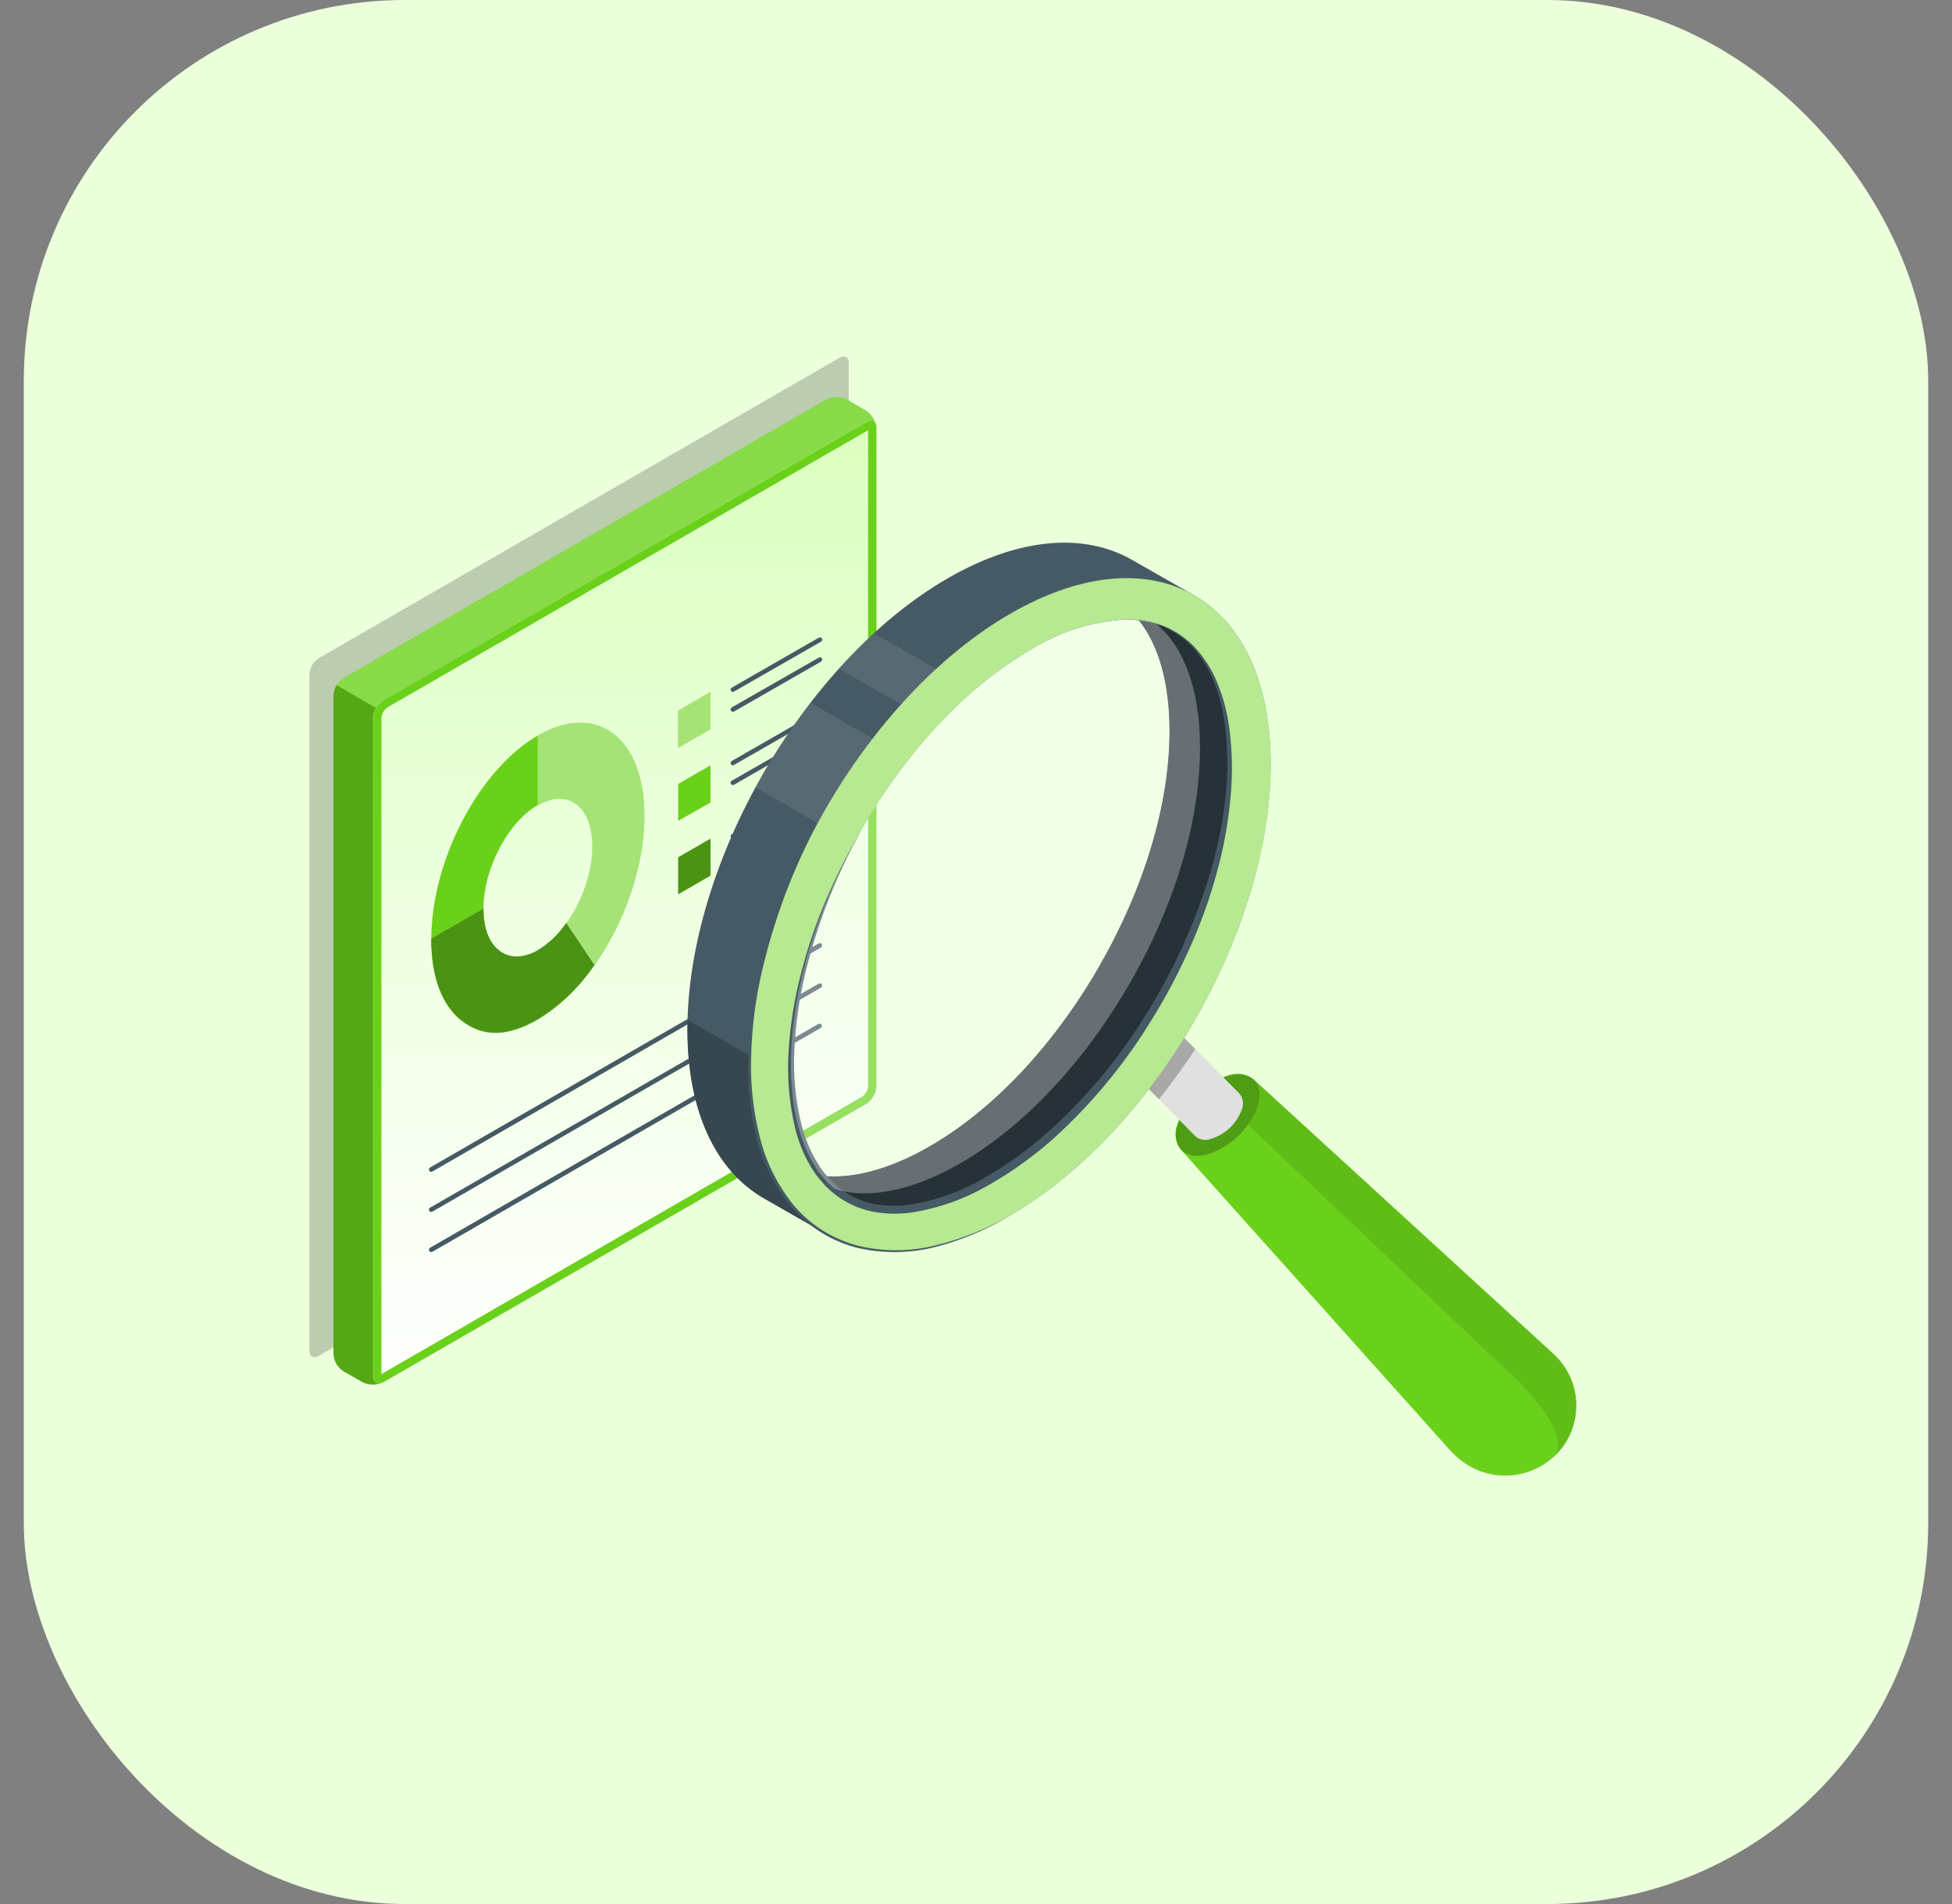 <svg width="41" height="40" viewBox="0 0 41 40" fill="none" xmlns="http://www.w3.org/2000/svg">
  <rect x="0" y="0" width="41" height="40" fill="#808080" stroke="none"/>
  <rect x="0.5" width="40" height="40" rx="8" fill="#EBFFDB" />
  <g opacity="0.2">
    <path
      d="M6.692 13.829L17.635 7.515C17.742 7.454 17.827 7.504 17.827 7.626V21.833C17.825 21.9 17.806 21.967 17.773 22.026C17.739 22.085 17.692 22.135 17.635 22.172L6.692 28.485C6.586 28.546 6.5 28.497 6.5 28.375V14.154C6.505 14.089 6.524 14.026 6.558 13.969C6.591 13.913 6.637 13.865 6.692 13.829Z"
      fill="black" />
  </g>
  <path
    d="M17.362 8.39L7.216 14.244C7.154 14.285 7.103 14.339 7.066 14.402C7.029 14.466 7.008 14.537 7.004 14.611V28.448C7.008 28.521 7.03 28.592 7.067 28.655C7.104 28.718 7.156 28.771 7.218 28.811L7.619 29.04C7.685 29.072 7.758 29.089 7.831 29.089C7.905 29.089 7.977 29.072 8.043 29.04L18.19 23.189C18.251 23.149 18.302 23.095 18.338 23.031C18.375 22.967 18.396 22.896 18.4 22.823V8.985C18.395 8.912 18.373 8.84 18.335 8.776C18.297 8.713 18.244 8.66 18.181 8.621L17.786 8.39C17.72 8.358 17.648 8.341 17.574 8.341C17.501 8.341 17.428 8.358 17.362 8.39Z"
    fill="#6AD11B" />
  <path opacity="0.2"
    d="M8.043 29.038C7.977 29.07 7.905 29.087 7.831 29.087C7.758 29.087 7.685 29.07 7.619 29.038L7.218 28.809C7.156 28.77 7.104 28.716 7.067 28.653C7.03 28.59 7.008 28.519 7.004 28.446V14.61C7.007 14.534 7.031 14.46 7.072 14.395L7.894 14.871C7.856 14.934 7.834 15.006 7.833 15.08V28.914C7.84 29.038 7.919 29.109 8.043 29.038Z"
    fill="black" />
  <g opacity="0.2">
    <path
      d="M18.401 8.946C18.384 8.84 18.297 8.802 18.192 8.863L8.047 14.714C7.984 14.753 7.933 14.807 7.896 14.872L7.074 14.395C7.109 14.334 7.159 14.282 7.218 14.244L17.365 8.39C17.431 8.358 17.503 8.341 17.577 8.341C17.65 8.341 17.723 8.358 17.789 8.39L18.184 8.621C18.241 8.656 18.291 8.704 18.328 8.76C18.366 8.816 18.39 8.88 18.401 8.946Z"
      fill="white" />
  </g>
  <path
    d="M18.192 8.863L8.045 14.714C7.985 14.755 7.935 14.809 7.9 14.873C7.865 14.936 7.845 15.007 7.842 15.08V28.916C7.842 29.05 7.937 29.104 8.052 29.038L18.199 23.187C18.26 23.147 18.311 23.093 18.347 23.029C18.384 22.965 18.405 22.894 18.409 22.821V8.985C18.402 8.85 18.309 8.795 18.192 8.863Z"
    fill="url(#paint0_linear_2390_31611)" />
  <path
    d="M18.234 9.033V22.821C18.23 22.865 18.217 22.907 18.195 22.945C18.173 22.982 18.143 23.015 18.107 23.04L8.011 28.867V15.08C8.015 15.036 8.029 14.994 8.051 14.956C8.073 14.918 8.103 14.885 8.138 14.86L18.243 9.033M18.295 8.834C18.262 8.835 18.229 8.845 18.2 8.863L8.045 14.714C7.985 14.755 7.935 14.809 7.9 14.873C7.865 14.937 7.845 15.007 7.842 15.08V28.916C7.842 29.011 7.889 29.067 7.959 29.067C7.992 29.065 8.024 29.055 8.052 29.038L18.199 23.187C18.26 23.147 18.311 23.093 18.347 23.029C18.384 22.966 18.405 22.894 18.409 22.821V8.985C18.409 8.889 18.361 8.834 18.294 8.834H18.295Z"
    fill="#6AD11B" />
  <path
    d="M11.298 15.451V16.911C10.666 17.275 10.154 18.254 10.154 19.096L9.059 19.729C9.059 18.079 10.06 16.165 11.298 15.451Z"
    fill="#6AD11B" />
  <path
    d="M10.476 19.97L9.688 21.445C9.276 21.105 9.059 20.526 9.059 19.734L10.154 19.102C10.154 19.507 10.276 19.81 10.476 19.97Z"
    fill="#6AD11B" />
  <path
    d="M13.536 17.143C13.536 18.791 12.534 20.703 11.298 21.421C10.654 21.792 10.133 21.797 9.688 21.439L10.476 19.969C10.683 20.139 10.974 20.139 11.298 19.969C11.929 19.603 12.441 18.627 12.441 17.784C12.441 16.941 11.932 16.555 11.298 16.919V15.451C12.534 14.738 13.536 15.495 13.536 17.143Z"
    fill="#6AD11B" />
  <g opacity="0.4">
    <path
      d="M13.534 17.143C13.534 18.791 12.532 20.703 11.296 21.421C10.652 21.792 10.131 21.797 9.686 21.439L10.474 19.969C10.681 20.139 10.972 20.139 11.296 19.969C11.927 19.603 12.439 18.627 12.439 17.784C12.439 16.941 11.93 16.555 11.296 16.919V15.451C12.532 14.738 13.534 15.495 13.534 17.143Z"
      fill="white" />
  </g>
  <path
    d="M11.893 19.391C11.737 19.621 11.534 19.815 11.298 19.961C10.974 20.148 10.683 20.131 10.476 19.961C10.269 19.791 10.154 19.498 10.154 19.088L9.059 19.72C9.059 20.512 9.276 21.099 9.688 21.431C10.133 21.789 10.654 21.784 11.298 21.412C11.77 21.12 12.174 20.732 12.485 20.273L11.893 19.391Z"
    fill="#6AD11B" />
  <path opacity="0.3"
    d="M11.893 19.391C11.737 19.621 11.534 19.815 11.298 19.961C10.974 20.148 10.683 20.131 10.476 19.961C10.269 19.791 10.154 19.498 10.154 19.088L9.059 19.72C9.059 20.512 9.276 21.099 9.688 21.431C10.133 21.789 10.654 21.784 11.298 21.412C11.77 21.12 12.174 20.732 12.485 20.273L11.893 19.391Z"
    fill="black" />
  <path
    d="M14.909 14.544L14.256 14.921C14.252 14.924 14.249 14.927 14.247 14.931C14.244 14.935 14.243 14.94 14.242 14.944V15.697C14.242 15.699 14.242 15.701 14.243 15.702C14.243 15.704 14.245 15.705 14.246 15.706C14.248 15.707 14.249 15.708 14.251 15.707C14.253 15.707 14.255 15.707 14.256 15.706L14.909 15.329C14.912 15.326 14.916 15.323 14.918 15.319C14.92 15.315 14.922 15.31 14.922 15.306V14.553C14.923 14.551 14.922 14.549 14.922 14.548C14.921 14.546 14.92 14.545 14.918 14.544C14.917 14.543 14.915 14.542 14.914 14.543C14.912 14.543 14.91 14.543 14.909 14.544Z"
    fill="#6AD11B" />
  <path opacity="0.4"
    d="M14.909 14.544L14.256 14.921C14.252 14.924 14.249 14.927 14.247 14.931C14.244 14.935 14.243 14.94 14.242 14.944V15.697C14.242 15.699 14.242 15.701 14.243 15.702C14.243 15.704 14.245 15.705 14.246 15.706C14.248 15.707 14.249 15.708 14.251 15.707C14.253 15.707 14.255 15.707 14.256 15.706L14.909 15.329C14.912 15.326 14.916 15.323 14.918 15.319C14.92 15.315 14.922 15.31 14.922 15.306V14.553C14.923 14.551 14.922 14.549 14.922 14.548C14.921 14.546 14.92 14.545 14.918 14.544C14.917 14.543 14.915 14.542 14.914 14.543C14.912 14.543 14.91 14.543 14.909 14.544Z"
    fill="white" />
  <path
    d="M15.393 14.536C15.385 14.536 15.377 14.534 15.37 14.53C15.363 14.525 15.357 14.52 15.353 14.512C15.349 14.507 15.347 14.501 15.346 14.495C15.345 14.488 15.346 14.482 15.347 14.476C15.349 14.469 15.352 14.464 15.355 14.459C15.359 14.454 15.364 14.449 15.37 14.446L17.197 13.397C17.203 13.393 17.209 13.391 17.215 13.39C17.221 13.389 17.228 13.39 17.234 13.391C17.24 13.393 17.246 13.396 17.251 13.399C17.256 13.403 17.26 13.408 17.263 13.414C17.267 13.419 17.269 13.425 17.27 13.432C17.27 13.438 17.27 13.444 17.268 13.451C17.267 13.457 17.264 13.463 17.259 13.468C17.255 13.473 17.25 13.477 17.245 13.48L15.417 14.529C15.41 14.534 15.402 14.536 15.393 14.536Z"
    fill="#455A64" />
  <path
    d="M15.393 14.951C15.385 14.951 15.377 14.949 15.37 14.945C15.363 14.941 15.357 14.935 15.353 14.928C15.349 14.922 15.347 14.916 15.346 14.91C15.345 14.904 15.346 14.897 15.347 14.891C15.349 14.885 15.352 14.879 15.355 14.874C15.359 14.869 15.364 14.865 15.37 14.861L17.197 13.816C17.208 13.809 17.221 13.807 17.234 13.811C17.246 13.814 17.257 13.822 17.263 13.832C17.267 13.838 17.269 13.844 17.27 13.851C17.27 13.857 17.27 13.863 17.268 13.87C17.267 13.876 17.264 13.881 17.259 13.886C17.255 13.891 17.25 13.896 17.245 13.899L15.417 14.948C15.41 14.952 15.402 14.953 15.393 14.951Z"
    fill="#455A64" />
  <path
    d="M14.91 16.085L14.258 16.462C14.254 16.465 14.251 16.468 14.248 16.472C14.246 16.476 14.245 16.481 14.244 16.485V17.238C14.245 17.239 14.246 17.24 14.247 17.241C14.248 17.241 14.25 17.241 14.251 17.241C14.252 17.241 14.254 17.241 14.255 17.241C14.256 17.24 14.257 17.239 14.258 17.238L14.91 16.867C14.914 16.864 14.917 16.86 14.92 16.856C14.922 16.852 14.924 16.848 14.924 16.843V16.09C14.924 16.089 14.923 16.088 14.922 16.087C14.921 16.085 14.92 16.084 14.919 16.084C14.917 16.084 14.916 16.083 14.914 16.084C14.913 16.084 14.912 16.084 14.91 16.085Z"
    fill="#6AD11B" />
  <path
    d="M15.393 16.077C15.385 16.077 15.377 16.075 15.37 16.071C15.363 16.067 15.357 16.061 15.353 16.053C15.349 16.048 15.347 16.042 15.346 16.035C15.345 16.029 15.346 16.023 15.347 16.017C15.349 16.01 15.352 16.005 15.355 16C15.359 15.995 15.364 15.99 15.37 15.987L17.197 14.938C17.203 14.934 17.209 14.932 17.215 14.931C17.221 14.93 17.228 14.931 17.234 14.932C17.24 14.934 17.246 14.937 17.251 14.94C17.256 14.944 17.26 14.949 17.263 14.955C17.267 14.96 17.269 14.966 17.27 14.973C17.27 14.979 17.27 14.986 17.268 14.992C17.267 14.998 17.264 15.004 17.259 15.009C17.255 15.014 17.25 15.018 17.245 15.021L15.417 16.07C15.41 16.075 15.402 16.077 15.393 16.077Z"
    fill="#455A64" />
  <path
    d="M15.393 16.492C15.385 16.492 15.377 16.49 15.37 16.486C15.363 16.482 15.357 16.476 15.353 16.469C15.349 16.463 15.347 16.457 15.346 16.451C15.345 16.445 15.346 16.438 15.347 16.432C15.349 16.426 15.352 16.42 15.355 16.415C15.359 16.41 15.364 16.406 15.37 16.402L17.197 15.353C17.208 15.347 17.221 15.345 17.234 15.348C17.246 15.351 17.257 15.359 17.263 15.37C17.267 15.376 17.269 15.382 17.27 15.388C17.27 15.394 17.27 15.401 17.268 15.407C17.267 15.413 17.264 15.419 17.259 15.424C17.255 15.429 17.25 15.433 17.245 15.436L15.417 16.486C15.41 16.49 15.402 16.493 15.393 16.492Z"
    fill="#455A64" />
  <path
    d="M14.91 17.626L14.258 18.003C14.254 18.006 14.251 18.009 14.248 18.013C14.246 18.017 14.245 18.022 14.244 18.026V18.779C14.245 18.78 14.246 18.781 14.247 18.782C14.248 18.782 14.25 18.783 14.251 18.783C14.252 18.783 14.254 18.782 14.255 18.782C14.256 18.781 14.257 18.78 14.258 18.779L14.91 18.403C14.914 18.4 14.917 18.397 14.92 18.392C14.922 18.388 14.924 18.384 14.924 18.379V17.626C14.923 17.625 14.922 17.625 14.921 17.624C14.92 17.623 14.918 17.623 14.917 17.623C14.916 17.623 14.915 17.623 14.913 17.624C14.912 17.625 14.911 17.625 14.91 17.626Z"
    fill="#6AD11B" />
  <path opacity="0.3"
    d="M14.91 17.626L14.258 18.003C14.254 18.006 14.251 18.009 14.248 18.013C14.246 18.017 14.245 18.022 14.244 18.026V18.779C14.245 18.78 14.246 18.781 14.247 18.782C14.248 18.782 14.25 18.783 14.251 18.783C14.252 18.783 14.254 18.782 14.255 18.782C14.256 18.781 14.257 18.78 14.258 18.779L14.91 18.403C14.914 18.4 14.917 18.397 14.92 18.392C14.922 18.388 14.924 18.384 14.924 18.379V17.626C14.923 17.625 14.922 17.625 14.921 17.624C14.92 17.623 14.918 17.623 14.917 17.623C14.916 17.623 14.915 17.623 14.913 17.624C14.912 17.625 14.911 17.625 14.91 17.626Z"
    fill="black" />
  <path
    d="M15.393 17.618C15.385 17.618 15.376 17.616 15.369 17.611C15.362 17.607 15.356 17.6 15.353 17.593C15.349 17.587 15.347 17.581 15.346 17.575C15.345 17.569 15.346 17.563 15.347 17.557C15.349 17.551 15.352 17.545 15.355 17.54C15.359 17.535 15.364 17.531 15.37 17.528L17.197 16.479C17.203 16.475 17.209 16.473 17.215 16.472C17.221 16.471 17.228 16.472 17.234 16.473C17.24 16.475 17.246 16.478 17.251 16.481C17.256 16.485 17.26 16.49 17.263 16.496C17.267 16.501 17.269 16.507 17.27 16.514C17.27 16.52 17.27 16.526 17.268 16.533C17.266 16.539 17.263 16.545 17.259 16.55C17.255 16.555 17.25 16.559 17.245 16.562L15.417 17.611C15.41 17.616 15.402 17.618 15.393 17.618Z"
    fill="#455A64" />
  <path
    d="M15.393 18.033C15.385 18.034 15.377 18.031 15.37 18.027C15.363 18.023 15.357 18.017 15.353 18.01C15.349 18.004 15.347 17.998 15.346 17.992C15.345 17.986 15.346 17.979 15.347 17.973C15.349 17.967 15.352 17.961 15.355 17.956C15.359 17.951 15.364 17.947 15.37 17.944L17.197 16.894C17.208 16.888 17.221 16.886 17.234 16.889C17.246 16.892 17.257 16.9 17.263 16.911C17.267 16.917 17.269 16.923 17.27 16.929C17.27 16.936 17.27 16.942 17.268 16.948C17.267 16.954 17.264 16.96 17.259 16.965C17.255 16.97 17.25 16.974 17.245 16.977L15.417 18.027C15.41 18.031 15.402 18.034 15.393 18.033Z"
    fill="#455A64" />
  <path
    d="M9.057 24.618C9.048 24.618 9.04 24.616 9.033 24.611C9.026 24.607 9.02 24.6 9.016 24.593C9.01 24.582 9.008 24.569 9.011 24.556C9.014 24.544 9.022 24.533 9.033 24.527L17.196 19.82C17.207 19.814 17.221 19.813 17.233 19.816C17.245 19.82 17.256 19.828 17.262 19.839C17.268 19.85 17.27 19.864 17.267 19.876C17.263 19.888 17.255 19.899 17.244 19.905L9.082 24.611C9.074 24.615 9.066 24.618 9.057 24.618Z"
    fill="#455A64" />
  <path
    d="M9.057 25.461C9.049 25.461 9.04 25.458 9.033 25.454C9.026 25.45 9.02 25.444 9.016 25.437C9.01 25.426 9.008 25.413 9.011 25.401C9.014 25.388 9.022 25.378 9.033 25.371L17.196 20.665C17.207 20.658 17.22 20.657 17.233 20.66C17.245 20.663 17.256 20.671 17.262 20.682C17.266 20.687 17.268 20.693 17.268 20.7C17.269 20.706 17.269 20.712 17.267 20.719C17.265 20.725 17.262 20.731 17.258 20.736C17.254 20.741 17.249 20.745 17.244 20.748L9.082 25.454C9.075 25.459 9.066 25.461 9.057 25.461Z"
    fill="#455A64" />
  <path
    d="M9.057 26.305C9.048 26.305 9.04 26.302 9.033 26.298C9.026 26.293 9.02 26.287 9.016 26.279C9.01 26.268 9.008 26.255 9.011 26.243C9.014 26.231 9.022 26.22 9.033 26.213L17.196 21.507C17.207 21.503 17.219 21.503 17.23 21.507C17.241 21.511 17.25 21.519 17.256 21.529C17.262 21.539 17.264 21.551 17.262 21.563C17.259 21.574 17.253 21.584 17.244 21.592L9.082 26.298C9.074 26.302 9.066 26.304 9.057 26.305Z"
    fill="#455A64" />
  <path
    d="M30.523 30.538L30.509 30.525L24.808 24.157C24.749 24.084 24.71 23.998 24.696 23.905C24.681 23.813 24.692 23.718 24.727 23.631C24.812 23.384 24.955 23.161 25.144 22.98C25.332 22.799 25.561 22.665 25.812 22.589C25.901 22.557 25.997 22.549 26.09 22.566C26.183 22.582 26.27 22.623 26.342 22.684L32.651 28.461L32.663 28.475L32.683 28.494C32.82 28.631 32.928 28.795 33.002 28.975C33.075 29.155 33.112 29.348 33.109 29.543C33.107 29.737 33.066 29.93 32.989 30.108C32.912 30.286 32.8 30.448 32.659 30.582C32.372 30.855 31.99 31.005 31.594 31C31.198 30.994 30.82 30.833 30.542 30.552L30.523 30.538Z"
    fill="#6AD11B" />
  <path opacity="0.25"
    d="M25.815 22.596C26.283 22.479 26.556 22.765 26.425 23.216C26.339 23.462 26.196 23.685 26.008 23.866C25.82 24.047 25.591 24.181 25.342 24.257C24.874 24.374 24.599 24.087 24.73 23.638C24.815 23.391 24.958 23.168 25.147 22.986C25.336 22.805 25.564 22.671 25.815 22.596Z"
    fill="black" />
  <path opacity="0.1"
    d="M31.706 28.844L26.211 23.629C26.304 23.504 26.376 23.365 26.423 23.216C26.457 23.129 26.468 23.035 26.454 22.943C26.44 22.851 26.402 22.764 26.343 22.692L32.65 28.468L32.662 28.482L32.682 28.5C32.819 28.638 32.928 28.802 33.001 28.982C33.074 29.162 33.111 29.355 33.109 29.549C33.106 29.744 33.066 29.936 32.988 30.114C32.911 30.293 32.799 30.454 32.658 30.589C32.907 30.185 32.428 29.534 31.706 28.844Z"
    fill="black" />
  <path
    d="M22.997 21.466C23.049 21.317 23.136 21.182 23.25 21.073C23.364 20.963 23.502 20.882 23.653 20.836C23.707 20.816 23.765 20.811 23.821 20.821C23.877 20.831 23.93 20.855 23.974 20.892L26.037 22.98C26.073 23.024 26.096 23.077 26.105 23.133C26.114 23.189 26.107 23.246 26.086 23.299C26.034 23.448 25.948 23.583 25.834 23.692C25.72 23.801 25.581 23.882 25.43 23.928C25.377 23.948 25.319 23.953 25.262 23.943C25.206 23.933 25.154 23.909 25.11 23.872L23.047 21.783C23.011 21.74 22.987 21.687 22.978 21.632C22.97 21.576 22.976 21.519 22.997 21.466Z"
    fill="#E0E0E0" />
  <path opacity="0.25"
    d="M25.107 22.041L24.341 21.265C24.102 21.636 23.849 21.994 23.588 22.333L24.342 23.096C24.61 22.757 24.864 22.404 25.107 22.041Z"
    fill="black" />
  <path
    d="M25.091 12.511L23.78 11.764C22.792 11.194 21.422 11.275 19.91 12.147C16.887 13.893 14.438 18.138 14.438 21.629C14.438 23.375 15.05 24.601 16.041 25.172L17.345 25.918C17.78 26.163 18.272 26.288 18.771 26.281C19.507 26.281 20.336 26.042 21.215 25.533C24.238 23.789 26.688 19.544 26.688 16.053C26.691 14.31 26.079 13.085 25.091 12.511ZM18.101 17.414C19.061 15.753 20.322 14.415 21.653 13.647C22.245 13.276 22.922 13.059 23.619 13.017C23.72 13.014 23.821 13.018 23.921 13.03C24.337 13.552 24.566 14.348 24.566 15.358C24.566 16.896 24.037 18.657 23.079 20.319C22.121 21.98 20.858 23.316 19.527 24.084C18.811 24.497 18.116 24.716 17.516 24.716C17.43 24.716 17.344 24.711 17.259 24.701C17.182 24.604 17.113 24.501 17.053 24.392C16.769 23.884 16.614 23.206 16.614 22.373C16.614 20.836 17.143 19.071 18.101 17.414Z"
    fill="#455A64" />
  <path opacity="0.1"
    d="M15.871 16.541L17.927 17.728C17.983 17.625 18.041 17.521 18.097 17.419C18.392 16.908 18.723 16.418 19.087 15.953L17.026 14.766C16.594 15.326 16.208 15.92 15.871 16.541ZM18.363 13.307C18.109 13.539 17.855 13.79 17.624 14.053L19.698 15.239C19.937 14.98 20.191 14.735 20.459 14.505L18.363 13.307Z"
    fill="white" />
  <path
    d="M17.339 25.913L16.045 25.174C15.055 24.603 14.441 23.377 14.441 21.631C14.441 21.563 14.441 21.497 14.441 21.429L15.743 22.174C15.743 22.241 15.743 22.309 15.743 22.375C15.745 24.115 16.355 25.344 17.339 25.913Z"
    fill="#37474F" />
  <path
    d="M25.245 13.815C25.094 13.596 24.898 13.412 24.669 13.277C24.44 13.141 24.185 13.057 23.921 13.03C24.336 13.552 24.565 14.348 24.565 15.358C24.565 16.896 24.036 18.657 23.078 20.319C22.12 21.98 20.857 23.316 19.526 24.084C18.811 24.498 18.116 24.716 17.515 24.716C17.429 24.716 17.343 24.711 17.258 24.701C17.425 24.915 17.638 25.09 17.881 25.212C18.123 25.335 18.39 25.402 18.662 25.41H18.773C19.374 25.41 20.069 25.191 20.784 24.777C22.115 24.009 23.376 22.672 24.336 21.01C25.295 19.349 25.823 17.587 25.823 16.05C25.823 15.099 25.617 14.337 25.245 13.815Z"
    fill="#263238" />
  <path
    d="M21.22 12.893C18.198 14.639 15.746 18.884 15.746 22.373C15.746 25.862 18.198 27.279 21.22 25.533C24.243 23.787 26.693 19.544 26.693 16.053C26.693 12.562 24.243 11.148 21.22 12.893ZM20.786 24.78C20.069 25.194 19.376 25.413 18.776 25.413C18.422 25.422 18.073 25.331 17.769 25.151C17.465 24.971 17.217 24.71 17.055 24.396C16.768 23.887 16.616 23.209 16.616 22.377C16.616 20.839 17.143 19.077 18.103 17.418C19.062 15.758 20.323 14.415 21.654 13.646C22.247 13.274 22.923 13.058 23.621 13.015H23.665C25.021 13.015 25.825 14.151 25.825 16.053C25.825 17.592 25.296 19.354 24.338 21.013C23.38 22.673 22.117 24.012 20.786 24.78Z"
    fill="#B7E892" />
  <path
    d="M17.073 17.48C16.569 18.466 16.195 19.514 15.962 20.596C15.849 21.136 15.787 21.685 15.776 22.236C15.761 22.787 15.822 23.337 15.955 23.872C16.084 24.407 16.332 24.906 16.681 25.332C17.039 25.752 17.52 26.048 18.056 26.179C18.594 26.303 19.154 26.294 19.688 26.154C20.223 26.021 20.737 25.814 21.214 25.538C20.739 25.825 20.225 26.043 19.688 26.186C19.149 26.33 18.584 26.342 18.039 26.222C17.492 26.091 17 25.792 16.633 25.366C16.274 24.936 16.019 24.431 15.886 23.887C15.755 23.347 15.698 22.791 15.716 22.236C15.73 21.681 15.797 21.129 15.915 20.586C16.032 20.045 16.188 19.513 16.381 18.994C16.581 18.476 16.812 17.971 17.073 17.48Z"
    fill="#455A64" />
  <path
    d="M23.665 13.015C23.939 13.01 24.212 13.06 24.467 13.162C24.724 13.271 24.953 13.436 25.138 13.646C25.32 13.854 25.466 14.091 25.569 14.348C25.675 14.603 25.751 14.87 25.798 15.143C25.884 15.687 25.899 16.24 25.843 16.789C25.791 17.336 25.689 17.877 25.538 18.406C25.39 18.936 25.201 19.453 24.972 19.954C24.747 20.456 24.489 20.942 24.199 21.409C23.627 22.351 22.92 23.205 22.1 23.943C21.686 24.309 21.235 24.631 20.754 24.903C20.272 25.183 19.743 25.374 19.193 25.465C18.912 25.511 18.625 25.508 18.345 25.457C17.922 25.376 17.54 25.154 17.26 24.826C17.168 24.722 17.086 24.608 17.016 24.487C16.876 24.245 16.771 23.984 16.704 23.713C16.575 23.174 16.528 22.619 16.565 22.066C16.6 21.512 16.689 20.963 16.831 20.427C16.968 19.896 17.146 19.377 17.363 18.874C17.579 18.371 17.828 17.884 18.109 17.414C17.573 18.366 17.171 19.386 16.914 20.447C16.787 20.976 16.71 21.515 16.685 22.058C16.657 22.599 16.71 23.14 16.843 23.665C16.912 23.923 17.016 24.171 17.151 24.401C17.283 24.63 17.459 24.83 17.67 24.989C17.882 25.144 18.126 25.25 18.384 25.298C18.645 25.342 18.913 25.342 19.174 25.298C19.704 25.206 20.213 25.018 20.676 24.745C21.145 24.476 21.586 24.16 21.99 23.801C22.8 23.078 23.501 22.24 24.069 21.314C24.646 20.393 25.099 19.399 25.413 18.359C25.57 17.839 25.679 17.305 25.738 16.765C25.801 16.226 25.793 15.681 25.716 15.144C25.678 14.876 25.61 14.614 25.513 14.361C25.418 14.107 25.281 13.872 25.108 13.664C24.932 13.457 24.712 13.292 24.463 13.181C24.211 13.074 23.939 13.018 23.665 13.015Z"
    fill="#455A64" />
  <path opacity="0.3"
    d="M24.288 13.108C24.084 13.045 23.872 13.013 23.659 13.015H23.615C22.918 13.058 22.243 13.275 21.652 13.645C20.321 14.413 19.06 15.751 18.1 17.412C17.14 19.074 16.613 20.834 16.613 22.371C16.613 23.2 16.768 23.884 17.052 24.39C17.174 24.613 17.335 24.812 17.529 24.977C17.732 25.041 17.945 25.072 18.158 25.07C18.758 25.07 19.453 24.853 20.168 24.44C21.499 23.672 22.761 22.332 23.72 20.673C24.68 19.013 25.205 17.25 25.205 15.712C25.205 14.503 24.88 13.603 24.288 13.108Z"
    fill="white" />
  <defs>
    <linearGradient id="paint0_linear_2390_31611" x1="13.125" y1="8.834" x2="13.125"
      y2="29.066" gradientUnits="userSpaceOnUse">
      <stop stop-color="#DBFFBF" />
      <stop offset="1" stop-color="white" />
    </linearGradient>
  </defs>
</svg>